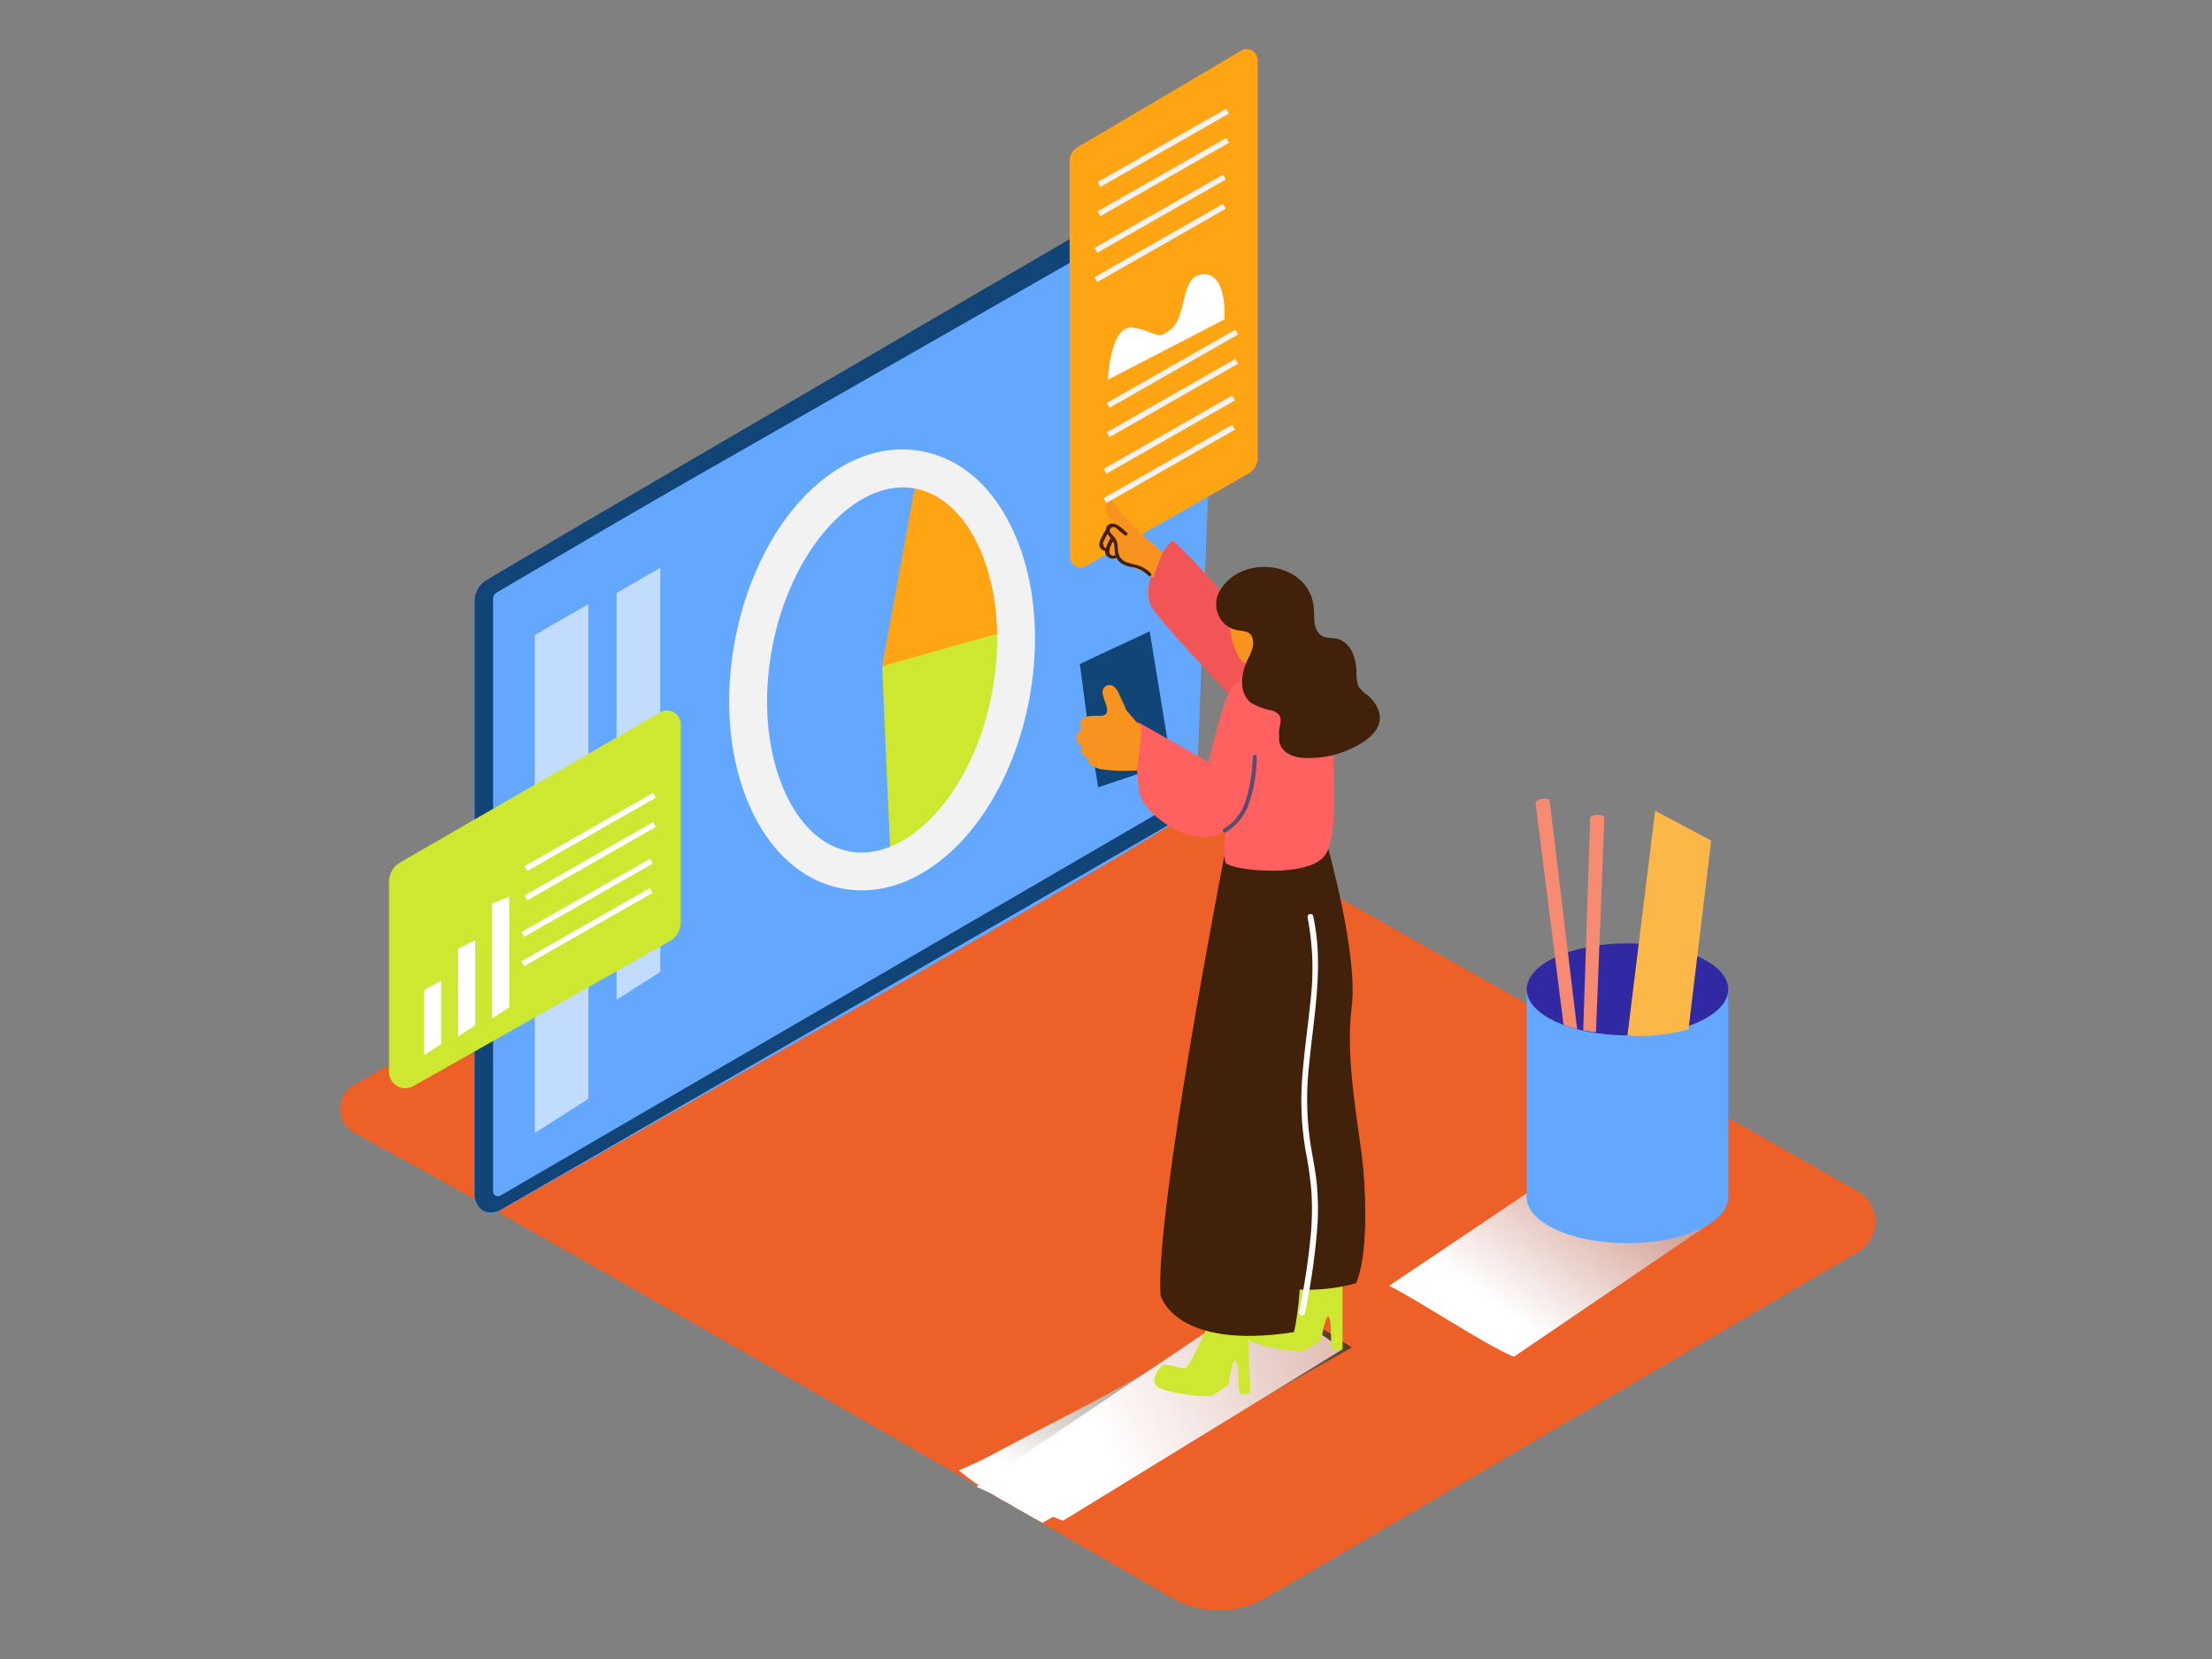 <svg xmlns="http://www.w3.org/2000/svg" xmlns:xlink="http://www.w3.org/1999/xlink" viewBox="0 0 400 300"><rect x="0" y="0" width="400" height="300" fill="#808080" stroke="none"/><defs><linearGradient id="linear-gradient" x1="231.6" y1="223.62" x2="194.71" y2="274.25" gradientUnits="userSpaceOnUse"><stop offset="0.02" stop-color="#42210b"/><stop offset="1" stop-color="#fff"/></linearGradient><linearGradient id="linear-gradient-2" x1="255.83" y1="229.96" x2="199.51" y2="260.3" gradientUnits="userSpaceOnUse"><stop offset="0" stop-color="#d4a397"/><stop offset="1" stop-color="#fff"/></linearGradient><linearGradient id="linear-gradient-3" x1="290.3" y1="213.21" x2="272.79" y2="237.46" xlink:href="#linear-gradient-2"/></defs><title>101-110</title><g style="isolation:isolate"><g id="Layer_2" data-name="Layer 2"><path d="M64.13,204.91c30.33,16.28,119.57,67.78,147.67,84a17.05,17.05,0,0,0,17.14,0l107-62.46a6.39,6.39,0,0,0-.07-11.07L185.25,130.11a5.11,5.11,0,0,0-5,0L64,196.18A5,5,0,0,0,64.13,204.91Z" fill="#ed6128"/><path d="M182.34,271.87c2.05,1.2,4.1,2.37,6.18,3.5l55.94-31.71-13-8.29c-4.2,3.4-18.72,9.55-23.38,12.3-10.16,6-18.5,9.91-28.89,15.5a61.79,61.79,0,0,1-5.8,2.71A56,56,0,0,0,182.34,271.87Z" fill="url(#linear-gradient)" style="mix-blend-mode:multiply"/><path d="M88,104.9a4.37,4.37,0,0,0-2.17,3.81V216c-.16,2.19,2.32,4.21,4.33,3.06l43.93-25c1.77-1,82.18-46.24,82.18-48.28l4.36-112.4a2.11,2.11,0,0,0-3.14-1.92C197.87,42.53,96.9,99.73,88,104.9Z" fill="#64a7ff"/><polygon points="96.71 114.84 96.71 204.88 106.4 198.71 106.4 109.24 96.71 114.84" fill="#fff" opacity="0.6"/><path d="M109.88,95.39,89.8,107.16a1.27,1.27,0,0,0-.63,1.1v107.2a.87.87,0,0,0,1.3.75L216.36,143a5.75,5.75,0,0,1-2.37,4.6C211.59,149.11,90.15,219,90.15,219s-3.35,1.52-4.33-2.48V108.71a4.41,4.41,0,0,1,1.82-3.58c1.94-1.41,127-74.24,127-74.24s4.55-1.67,6.06,1.07l-98,56" fill="#124577"/><path d="M224.43,9.15c-7,4.16-24.37,14.43-29.56,17.45a2.9,2.9,0,0,0-1.44,2.53v71.28c-.11,1.46,1.54,2.8,2.88,2l29.19-16.62a3.34,3.34,0,0,0,1.92-3v-72A2,2,0,0,0,224.43,9.15Z" fill="#ffa513"/><path d="M192.22,275l50.55-31-14.31-10.08-51.9,34.91C181.62,271.3,187,272.86,192.22,275Z" fill="url(#linear-gradient-2)" style="mix-blend-mode:multiply"/><path d="M219.35,237.54c0,.19-4,9.2-4.84,9.76s-3.63-1.2-4.56-.2-2.14,3.11-.07,4,8.23,1.72,9.35,1.23a19,19,0,0,0,3-2.06s.58-4.83,1.22-4.17.41,5.87.87,6a5.06,5.06,0,0,0,1.8-.26l-.59-15.23" fill="#cee831"/><path d="M236.46,229.44c0,.19-4.28,9.06-5.19,9.58s-3.58-1.33-4.55-.36-2.25,3-.21,4,8.17,2,9.3,1.57a19,19,0,0,0,3.12-1.95s.75-4.81,1.37-4.12.2,5.88.66,6a5.06,5.06,0,0,0,1.81-.2l0-15.24" fill="#cee831"/><path d="M221.41,154.74s-12.59,64.51-11.55,79.49c0,0,2.5,10,24.14,6.66,0,0,1.87-7.49,1-20.18s-3.12-66-3.12-66Z" fill="#42210b"/><path d="M223.69,231,227,154l13-1.21s5.67,19.84,4.42,29.41,1.46,22.27,2.08,28.92c.56,6,.78,16.3-1.28,20.92C238.21,234.05,230.66,233.37,223.69,231Z" fill="#42210b"/><path d="M234.91,237.24a128.71,128.71,0,0,0,2.18-14.61,52,52,0,0,0,.05-7.21,70.21,70.21,0,0,0-1.05-7.37,53.48,53.48,0,0,1-.6-13.24c.34-4.54,1-9,1.46-13.57a48.85,48.85,0,0,0-.49-15.3c-.15-.65.86-.93,1-.28,2,9,.07,18.21-.77,27.26A54.39,54.39,0,0,0,237,207c.38,2.28.84,4.54,1.09,6.84a48,48,0,0,1,.17,7.4,119.76,119.76,0,0,1-2.31,16.29C235.79,238.17,234.79,237.89,234.91,237.24Z" fill="#fff"/><path d="M234.1,121.53C232.8,121,213,97.42,212,97.86s-6.33,8-3.59,12.16,21,23.09,21,23.09" fill="#f25555"/><polyline points="207.31 139.44 211.73 137.56 207.9 114.16 195.26 120.07 196.74 131.08 198.59 142.37 207.31 139.44 205.94 137.67" fill="#124577"/><path d="M229.94,121.14c-1.23.45-6.58.45-8.3,5.42a112.27,112.27,0,0,0-3.06,11.27l-12.8-7.26s-.76,11.27.76,14.14,9,9.17,15.1,5.54c0,0-.57,4.4,0,5.73s14.65,3,17.9-1.24,1-24.17,1-24.17" fill="#ff6161"/><path d="M206,136.22c.21-1.61.26-3.24.43-4.86a8.15,8.15,0,0,1-1.21-1.15c-.44-.47-.86-1-1.27-1.45s-.54-1.07-.82-1.6l-.32-.66c-.4-.83-.77-2.15-1.72-2.53a1.24,1.24,0,0,0-1.71,1c-.16,1.46,2.31,4.56-.61,4.47a10.43,10.43,0,0,0-1.64.05c-1.11.15-2.14.69-1.73,2a2,2,0,0,0,.25.51,1.5,1.5,0,0,0-.9,2,1.66,1.66,0,0,0,1,1,1.07,1.07,0,0,0,0,1.36,1.63,1.63,0,0,0,1,.63,1.35,1.35,0,0,0,.07.65c.37,1,1.67,1.34,2.6,1.5a30.4,30.4,0,0,0,6.23.17C205.7,138.21,205.87,137.22,206,136.22Z" fill="#f7931e"/><path d="M200.75,95.33c-1.27,1.17-1.12,2.88-.67,4.58a.59.59,0,0,1,.35.13,27.38,27.38,0,0,0,3.07,1.83,19.83,19.83,0,0,0,2.57,1.18,7.21,7.21,0,0,1,2.45,1.5,37.92,37.92,0,0,1,1.76-4.54c-3-2.79-5.6-4.8-8.12-8.06-.27-.35-.88-1.49-1.24-1.45a.83.83,0,0,0-1,.75c-.22,1.45,1,2.64,1.86,3.67C201.85,95,200.71,95.28,200.75,95.33Z" fill="#f7931e"/><path d="M201.23,96.59c.31-.26-.14-.7-.44-.44a4.26,4.26,0,0,0-.69.73,3.3,3.3,0,0,0-.67,1.22,3.14,3.14,0,0,0,0,.32v0a.32.32,0,0,0,0,.14.83.83,0,0,0,.19.62c.31.29.71,0,.93-.26a3.11,3.11,0,0,0,.61-1.23c.1-.34.27-.76,0-1.05Z" fill="#f7931e"/><path d="M208.14,103.7a5.71,5.71,0,0,0-2.58-1.54c-1.33-.36-2.75-.4-3.27-2-.31-.93,0-1.82-.55-2.69a6.81,6.81,0,0,0-.42-.54l-.3-.35a.88.88,0,0,1-.34-.63.67.67,0,0,1,.88-.6,1.86,1.86,0,0,1,.66.47l0,.05c.39.27.76.57,1.12.88s.75-.18.44-.44c-.72-.62-2.25-2.21-3.3-1.44a1,1,0,0,0-.48.89h0a11,11,0,0,0-.89,1.61,2.29,2.29,0,0,0-.32,1.26,1.26,1.26,0,0,0,1.07,1,1.46,1.46,0,0,0,0,.41,1.49,1.49,0,0,0,1.74.94.24.24,0,0,0,.22-.21,3.2,3.2,0,0,0,.88,1.05,4.75,4.75,0,0,0,2.12.74,5.27,5.27,0,0,1,2.8,1.5A.31.31,0,0,0,208.14,103.7ZM200,99.07l-.07,0c-.29.14-.47-.68-.47-.8a2.46,2.46,0,0,1,.36-.87c.14-.3.3-.59.47-.87a7.82,7.82,0,0,0,.54.77v0A9.74,9.74,0,0,0,200,99.07Zm1.49,1.39c-.91.12-1-.65-.79-1.34a9.4,9.4,0,0,1,.54-1.22l.1.18c.35.77.11,1.64.39,2.44A.33.33,0,0,0,201.52,100.45Z" fill="#42210b"/><path d="M222.48,105.32c-.8.51-.77,13.16,2.83,14.72,4.7,2,8.47-3.52,8.91-6.51S231.76,99.44,222.48,105.32Z" fill="#f7931e"/><path d="M247.27,125.69a5.53,5.53,0,0,1-1.67-1.69,7.52,7.52,0,0,1-.3-2.59c-.12-2.14-.67-4.4-2.65-5.58-1.26-.75-3-.09-4.09-1.24-1.19-1.3-.8-3.22-1-4.81-.85-8.27-13-9.77-16.94-3a4.86,4.86,0,0,0,1.43,6.52A4.8,4.8,0,0,0,224,114c1,.16,2,.13,2.43,1.23.65,1.63-.55,3.32-1.13,4.77-.92,2.26-1.21,5.51,1,7.14a11.33,11.33,0,0,0,3.56,1.31,2.8,2.8,0,0,1,1.39.77c.59.74.22,1.76.09,2.59a4.08,4.08,0,0,0,0,1.33,2.82,2.82,0,0,0,.67,2.35c1.32,1.61,3.75,1.66,5.67,1.56a17.7,17.7,0,0,0,6.46-1.59c1.79-.81,4-2.07,4.93-3.88C250.21,129.43,249,127.15,247.27,125.69Z" fill="#42210b"/><path d="M226.53,136.87a27,27,0,0,1-1.18,7.6,9.11,9.11,0,0,1-4.09,5.41c-.4.24,0,.88.37.63a9.6,9.6,0,0,0,4.24-5.29,26.73,26.73,0,0,0,1.39-8.35A.36.36,0,0,0,226.53,136.87Z" fill="#124577" opacity="0.7"/><path d="M273.75,245.35l36.31-24.69L293.2,204.27l-42,28.24C256.28,235,268.57,243.21,273.75,245.35Z" fill="url(#linear-gradient-3)" style="mix-blend-mode:multiply"/><path d="M276.08,178.91v37.91s36.43,2,36.43,0V178.91" fill="#64a7ff"/><ellipse cx="294.3" cy="216.49" rx="18.22" ry="8.32" fill="#64a7ff"/><ellipse cx="294.3" cy="178.91" rx="18.22" ry="8.32" fill="#3129a3"/><path d="M282.94,185.38l.13.07c.7.24,1.41.46,2.13.65l-5-41.51a2.49,2.49,0,0,0-2.54.47l5.08,40.25Z" fill="#f78b72"/><path d="M288.6,186.67l1.54-39a2.49,2.49,0,0,0-2.58.06l-1.26,38.57A20.42,20.42,0,0,0,288.6,186.67Z" fill="#f78b72"/><path d="M294.3,187.23l5-40.62L309.44,152l-4.1,34.12A31,31,0,0,1,294.3,187.23Z" fill="#fcb749"/><path d="M159.52,120.48l1.5,34.27s21.6-6,23.07-36.47l-1-6.22Z" fill="#cee831"/><path d="M159.52,120.48l5.86-32.15s15.52.86,16.5,25.83Z" fill="#ffa513"/><path d="M155.84,161a19.19,19.19,0,0,1-3.39-.3c-7.42-1.32-13.52-6.86-17.17-15.6-3.44-8.22-4.32-18.43-2.48-28.73,4-22.18,18.8-37.46,33.77-34.79,7.42,1.32,13.52,6.86,17.17,15.6,3.44,8.22,4.32,18.43,2.48,28.73h0C184.39,136.22,180,145.49,174,152,168.49,157.89,162.16,161,155.84,161Zm7.43-72.86c-10.21,0-20.75,12.8-23.72,29.44-1.61,9-.88,17.86,2.06,24.89,2.72,6.51,7,10.59,12.05,11.5s10.48-1.45,15.29-6.61c5.18-5.57,8.93-13.61,10.54-22.64h0c1.61-9,.88-17.86-2.06-24.89-2.72-6.51-7-10.59-12.05-11.5A11.93,11.93,0,0,0,163.27,88.14Z" fill="#f2f2f2"/><line x1="198.74" y1="33.36" x2="221.98" y2="20.1" fill="#f2f2f2" stroke="#f2f2f2" stroke-miterlimit="10"/><line x1="198.74" y1="38.65" x2="221.98" y2="25.39" fill="#f2f2f2" stroke="#f2f2f2" stroke-miterlimit="10"/><line x1="198.18" y1="45.27" x2="221.41" y2="32.02" fill="#f2f2f2" stroke="#f2f2f2" stroke-miterlimit="10"/><line x1="198.18" y1="50.56" x2="221.41" y2="37.31" fill="#f2f2f2" stroke="#f2f2f2" stroke-miterlimit="10"/><line x1="200.4" y1="73.3" x2="223.64" y2="60.05" fill="#f2f2f2" stroke="#f2f2f2" stroke-miterlimit="10"/><line x1="200.4" y1="78.6" x2="223.64" y2="65.34" fill="#f2f2f2" stroke="#f2f2f2" stroke-miterlimit="10"/><line x1="199.83" y1="85.22" x2="223.07" y2="71.97" fill="#f2f2f2" stroke="#f2f2f2" stroke-miterlimit="10"/><line x1="199.83" y1="90.51" x2="223.07" y2="77.26" fill="#f2f2f2" stroke="#f2f2f2" stroke-miterlimit="10"/><path d="M200.35,68.66s.37-10.17,4.67-9.4,4.28,2.57,7,0,1.39-9.68,5.7-9.68,3.69,8.18,3.69,8.18Z" fill="#fff"/><polygon points="111.49 107.24 111.49 180.79 119.41 175.75 119.41 102.66 111.49 107.24" fill="#fff" opacity="0.6"/><path d="M72.4,155.93l47-27.12a2.47,2.47,0,0,1,3.7,2.14V166.8a3.91,3.91,0,0,1-2,3.4L74.82,196.36a2.94,2.94,0,0,1-4.47-2.5V159.48A4.1,4.1,0,0,1,72.4,155.93Z" fill="#cee831"/><line x1="95.11" y1="157.06" x2="118.34" y2="143.81" fill="#f2f2f2" stroke="#fff" stroke-miterlimit="10"/><line x1="95.11" y1="162.36" x2="118.34" y2="149.1" fill="#f2f2f2" stroke="#fff" stroke-miterlimit="10"/><line x1="94.54" y1="168.98" x2="117.78" y2="155.73" fill="#f2f2f2" stroke="#fff" stroke-miterlimit="10"/><line x1="94.54" y1="174.27" x2="117.78" y2="161.02" fill="#f2f2f2" stroke="#fff" stroke-miterlimit="10"/><path d="M76.7,179.06v11.73l3.08-2V177.36C78.72,177.88,77.69,178.44,76.7,179.06Z" fill="#fff"/><path d="M82.85,171.56v15.85l3.08-2v-15.4Z" fill="#fff"/><path d="M89,163.38v20.78l3.08-2V162.1C91.08,162.56,90.06,163,89,163.38Z" fill="#fff"/></g></g></svg>